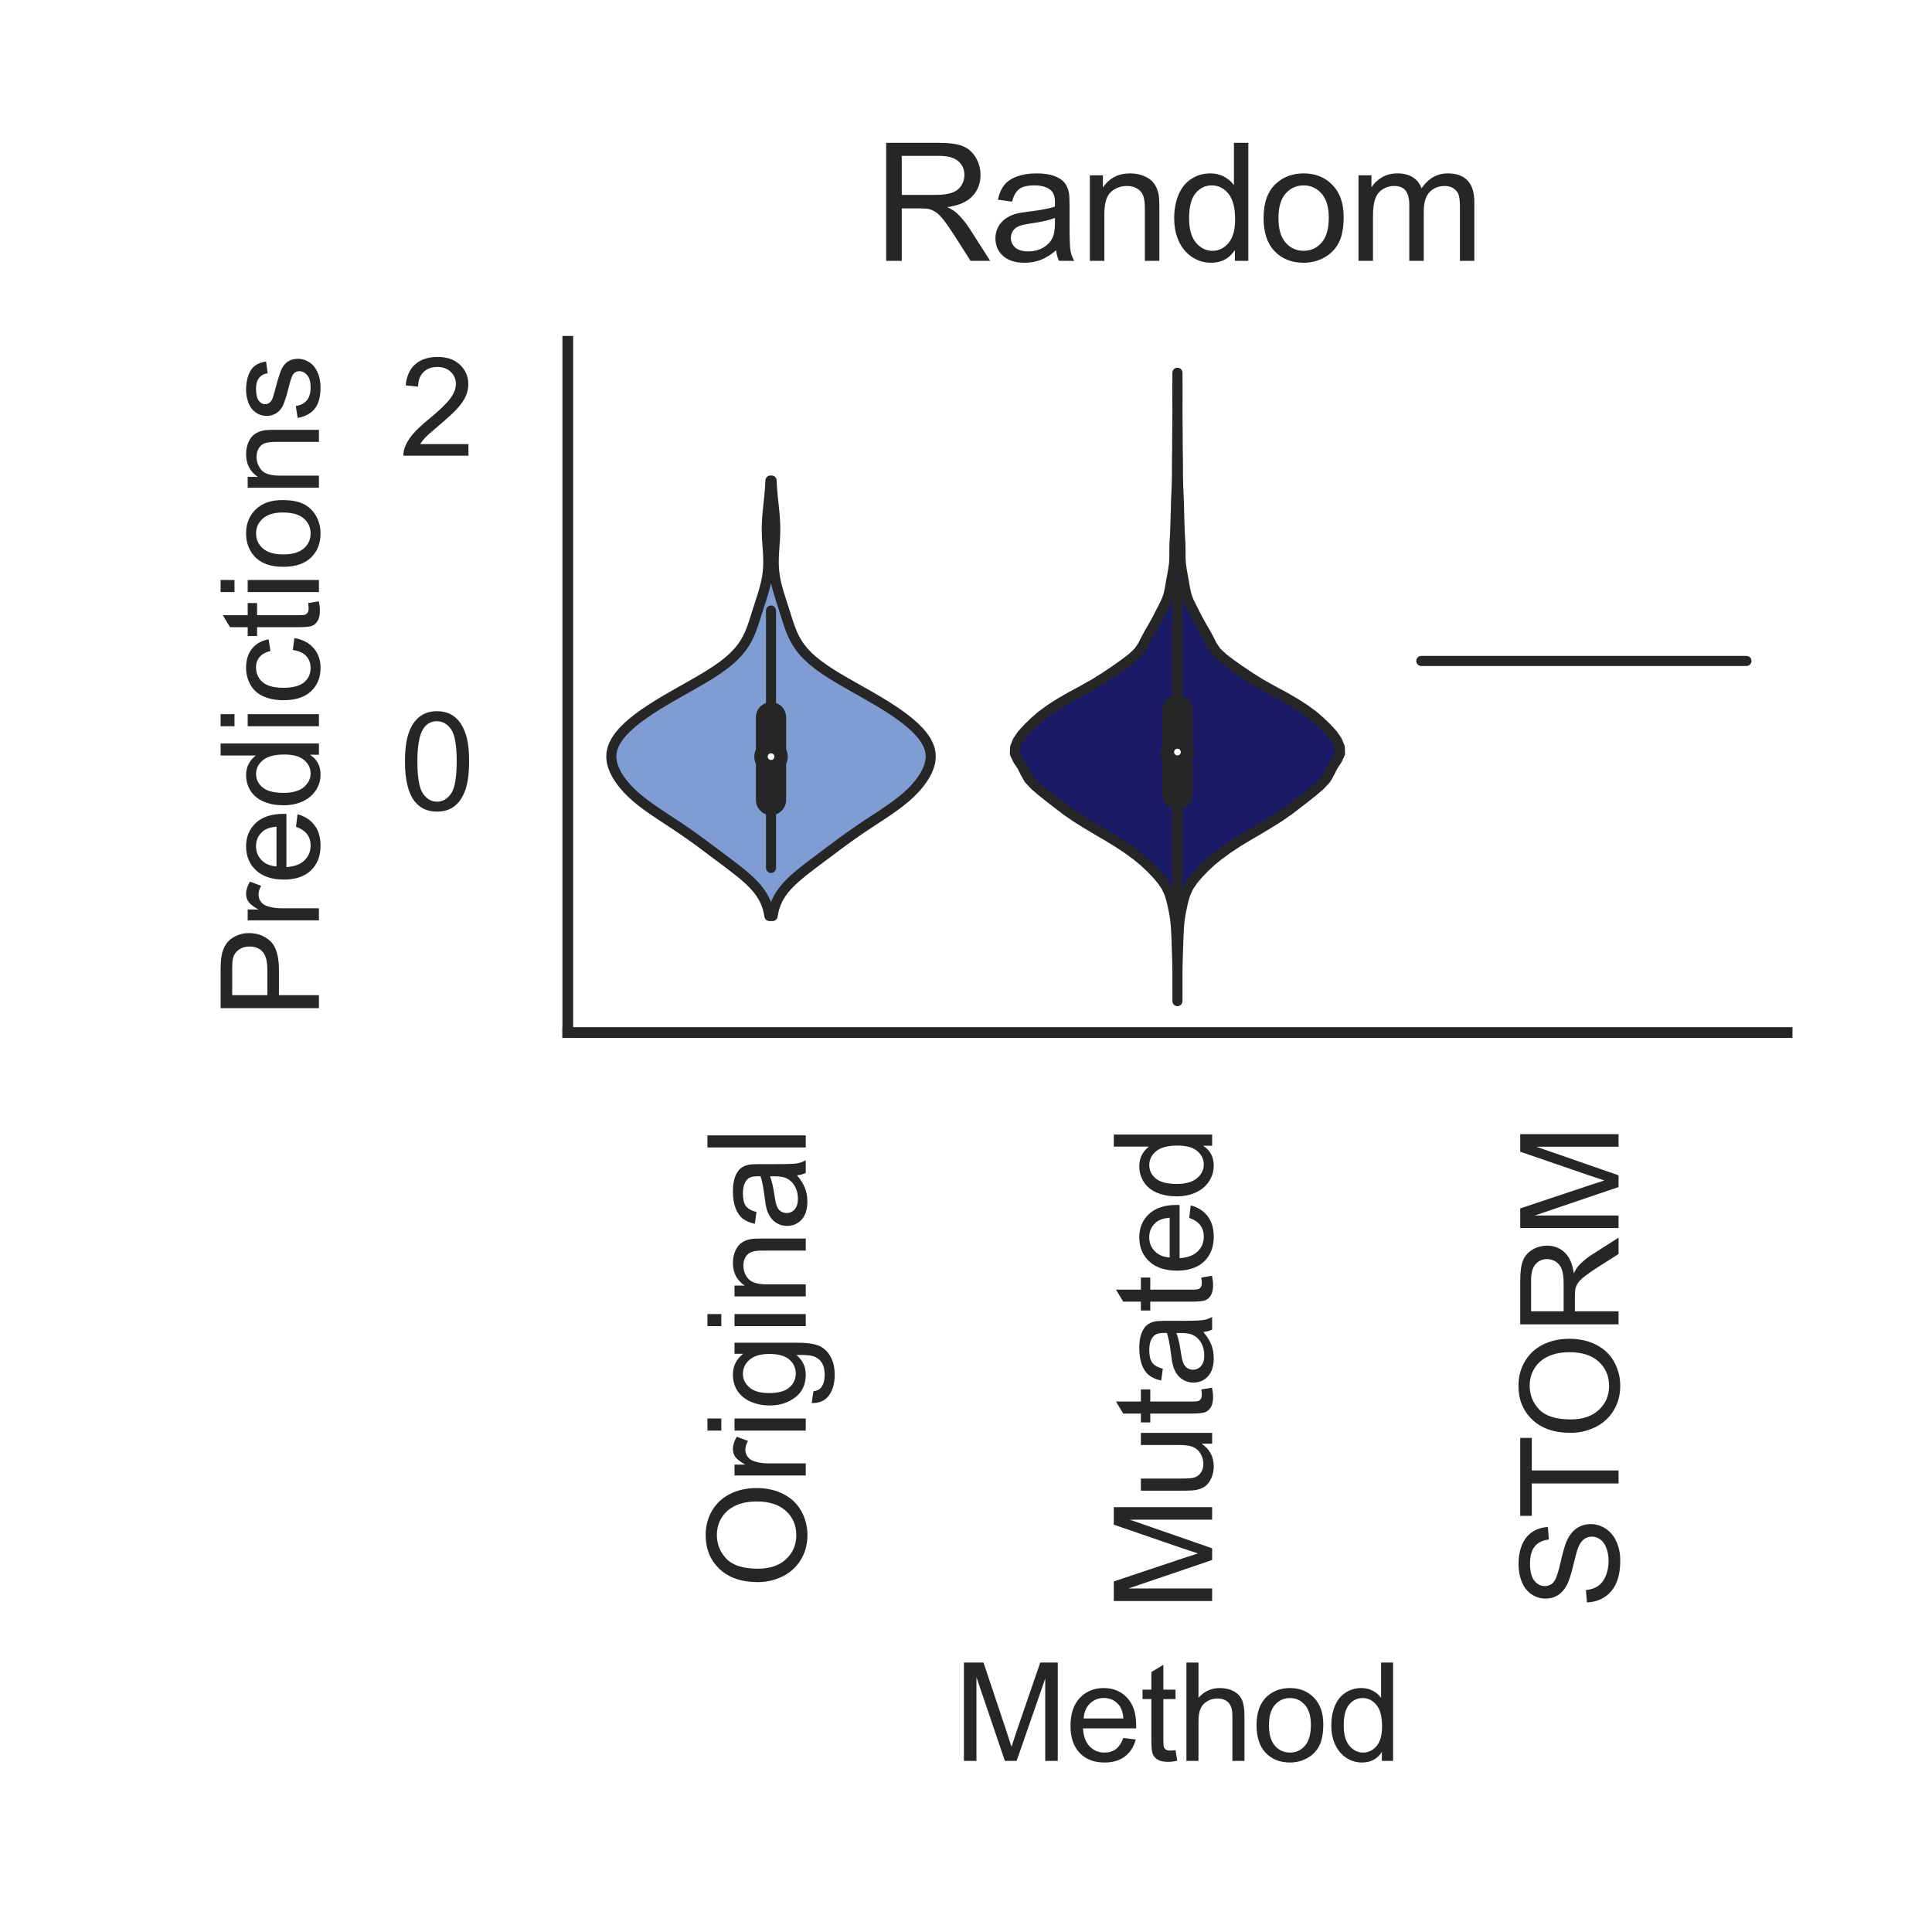 <?xml version="1.0" encoding="utf-8" standalone="no"?>
<!DOCTYPE svg PUBLIC "-//W3C//DTD SVG 1.1//EN"
  "http://www.w3.org/Graphics/SVG/1.1/DTD/svg11.dtd">
<svg height="144pt" version="1.1" viewBox="0 0 144 144" width="144pt" xmlns="http://www.w3.org/2000/svg" xmlns:xlink="http://www.w3.org/1999/xlink">
 <defs>
  <style type="text/css">*{stroke-linecap:butt;stroke-linejoin:round;}</style>
 </defs>
 <g id="figure_1">
  <g id="patch_1">
   <path d="M 0 144 
L 144 144 
L 144 0 
L 0 0 
z
" style="fill:#ffffff;"/>
  </g>
  <g id="axes_1">
   <g id="patch_2">
    <path d="M 42.32 76.96 
L 133.2 76.96 
L 133.2 25.44 
L 42.32 25.44 
z
" style="fill:#ffffff;"/>
   </g>
   <g id="matplotlib.axis_1">
    <g id="xtick_1">
     <g id="text_1">
      <!-- Original -->
      <g style="fill:#262626;" transform="translate(60.057 118.416)rotate(-90)scale(0.1 -0.1)">
       <defs>
        <path d="M 309 2231 
Q 309 3372 921 4017 
Q 1534 4663 2503 4663 
Q 3138 4663 3647 4359 
Q 4156 4056 4423 3514 
Q 4691 2972 4691 2284 
Q 4691 1588 4409 1038 
Q 4128 488 3612 205 
Q 3097 -78 2500 -78 
Q 1853 -78 1343 234 
Q 834 547 571 1087 
Q 309 1628 309 2231 
z
M 934 2222 
Q 934 1394 1379 917 
Q 1825 441 2497 441 
Q 3181 441 3623 922 
Q 4066 1403 4066 2288 
Q 4066 2847 3877 3264 
Q 3688 3681 3323 3911 
Q 2959 4141 2506 4141 
Q 1863 4141 1398 3698 
Q 934 3256 934 2222 
z
" id="ArialMT-4f" transform="scale(0.016)"/>
        <path d="M 416 0 
L 416 3319 
L 922 3319 
L 922 2816 
Q 1116 3169 1280 3281 
Q 1444 3394 1641 3394 
Q 1925 3394 2219 3213 
L 2025 2691 
Q 1819 2813 1613 2813 
Q 1428 2813 1281 2702 
Q 1134 2591 1072 2394 
Q 978 2094 978 1738 
L 978 0 
L 416 0 
z
" id="ArialMT-72" transform="scale(0.016)"/>
        <path d="M 425 3934 
L 425 4581 
L 988 4581 
L 988 3934 
L 425 3934 
z
M 425 0 
L 425 3319 
L 988 3319 
L 988 0 
L 425 0 
z
" id="ArialMT-69" transform="scale(0.016)"/>
        <path d="M 319 -275 
L 866 -356 
Q 900 -609 1056 -725 
Q 1266 -881 1628 -881 
Q 2019 -881 2231 -725 
Q 2444 -569 2519 -288 
Q 2563 -116 2559 434 
Q 2191 0 1641 0 
Q 956 0 581 494 
Q 206 988 206 1678 
Q 206 2153 378 2554 
Q 550 2956 876 3175 
Q 1203 3394 1644 3394 
Q 2231 3394 2613 2919 
L 2613 3319 
L 3131 3319 
L 3131 450 
Q 3131 -325 2973 -648 
Q 2816 -972 2473 -1159 
Q 2131 -1347 1631 -1347 
Q 1038 -1347 672 -1080 
Q 306 -813 319 -275 
z
M 784 1719 
Q 784 1066 1043 766 
Q 1303 466 1694 466 
Q 2081 466 2343 764 
Q 2606 1063 2606 1700 
Q 2606 2309 2336 2618 
Q 2066 2928 1684 2928 
Q 1309 2928 1046 2623 
Q 784 2319 784 1719 
z
" id="ArialMT-67" transform="scale(0.016)"/>
        <path d="M 422 0 
L 422 3319 
L 928 3319 
L 928 2847 
Q 1294 3394 1984 3394 
Q 2284 3394 2536 3286 
Q 2788 3178 2913 3003 
Q 3038 2828 3088 2588 
Q 3119 2431 3119 2041 
L 3119 0 
L 2556 0 
L 2556 2019 
Q 2556 2363 2490 2533 
Q 2425 2703 2258 2804 
Q 2091 2906 1866 2906 
Q 1506 2906 1245 2678 
Q 984 2450 984 1813 
L 984 0 
L 422 0 
z
" id="ArialMT-6e" transform="scale(0.016)"/>
        <path d="M 2588 409 
Q 2275 144 1986 34 
Q 1697 -75 1366 -75 
Q 819 -75 525 192 
Q 231 459 231 875 
Q 231 1119 342 1320 
Q 453 1522 633 1644 
Q 813 1766 1038 1828 
Q 1203 1872 1538 1913 
Q 2219 1994 2541 2106 
Q 2544 2222 2544 2253 
Q 2544 2597 2384 2738 
Q 2169 2928 1744 2928 
Q 1347 2928 1158 2789 
Q 969 2650 878 2297 
L 328 2372 
Q 403 2725 575 2942 
Q 747 3159 1072 3276 
Q 1397 3394 1825 3394 
Q 2250 3394 2515 3294 
Q 2781 3194 2906 3042 
Q 3031 2891 3081 2659 
Q 3109 2516 3109 2141 
L 3109 1391 
Q 3109 606 3145 398 
Q 3181 191 3288 0 
L 2700 0 
Q 2613 175 2588 409 
z
M 2541 1666 
Q 2234 1541 1622 1453 
Q 1275 1403 1131 1340 
Q 988 1278 909 1158 
Q 831 1038 831 891 
Q 831 666 1001 516 
Q 1172 366 1500 366 
Q 1825 366 2078 508 
Q 2331 650 2450 897 
Q 2541 1088 2541 1459 
L 2541 1666 
z
" id="ArialMT-61" transform="scale(0.016)"/>
        <path d="M 409 0 
L 409 4581 
L 972 4581 
L 972 0 
L 409 0 
z
" id="ArialMT-6c" transform="scale(0.016)"/>
       </defs>
       <use xlink:href="#ArialMT-4f"/>
       <use x="77.783" xlink:href="#ArialMT-72"/>
       <use x="111.084" xlink:href="#ArialMT-69"/>
       <use x="133.301" xlink:href="#ArialMT-67"/>
       <use x="188.916" xlink:href="#ArialMT-69"/>
       <use x="211.133" xlink:href="#ArialMT-6e"/>
       <use x="266.748" xlink:href="#ArialMT-61"/>
       <use x="322.363" xlink:href="#ArialMT-6c"/>
      </g>
     </g>
    </g>
    <g id="xtick_2">
     <g id="text_2">
      <!-- Mutated -->
      <g style="fill:#262626;" transform="translate(90.345 120.09)rotate(-90)scale(0.1 -0.1)">
       <defs>
        <path d="M 475 0 
L 475 4581 
L 1388 4581 
L 2472 1338 
Q 2622 884 2691 659 
Q 2769 909 2934 1394 
L 4031 4581 
L 4847 4581 
L 4847 0 
L 4263 0 
L 4263 3834 
L 2931 0 
L 2384 0 
L 1059 3900 
L 1059 0 
L 475 0 
z
" id="ArialMT-4d" transform="scale(0.016)"/>
        <path d="M 2597 0 
L 2597 488 
Q 2209 -75 1544 -75 
Q 1250 -75 995 37 
Q 741 150 617 320 
Q 494 491 444 738 
Q 409 903 409 1263 
L 409 3319 
L 972 3319 
L 972 1478 
Q 972 1038 1006 884 
Q 1059 663 1231 536 
Q 1403 409 1656 409 
Q 1909 409 2131 539 
Q 2353 669 2445 892 
Q 2538 1116 2538 1541 
L 2538 3319 
L 3100 3319 
L 3100 0 
L 2597 0 
z
" id="ArialMT-75" transform="scale(0.016)"/>
        <path d="M 1650 503 
L 1731 6 
Q 1494 -44 1306 -44 
Q 1000 -44 831 53 
Q 663 150 594 308 
Q 525 466 525 972 
L 525 2881 
L 113 2881 
L 113 3319 
L 525 3319 
L 525 4141 
L 1084 4478 
L 1084 3319 
L 1650 3319 
L 1650 2881 
L 1084 2881 
L 1084 941 
Q 1084 700 1114 631 
Q 1144 563 1211 522 
Q 1278 481 1403 481 
Q 1497 481 1650 503 
z
" id="ArialMT-74" transform="scale(0.016)"/>
        <path d="M 2694 1069 
L 3275 997 
Q 3138 488 2766 206 
Q 2394 -75 1816 -75 
Q 1088 -75 661 373 
Q 234 822 234 1631 
Q 234 2469 665 2931 
Q 1097 3394 1784 3394 
Q 2450 3394 2872 2941 
Q 3294 2488 3294 1666 
Q 3294 1616 3291 1516 
L 816 1516 
Q 847 969 1125 678 
Q 1403 388 1819 388 
Q 2128 388 2347 550 
Q 2566 713 2694 1069 
z
M 847 1978 
L 2700 1978 
Q 2663 2397 2488 2606 
Q 2219 2931 1791 2931 
Q 1403 2931 1139 2672 
Q 875 2413 847 1978 
z
" id="ArialMT-65" transform="scale(0.016)"/>
        <path d="M 2575 0 
L 2575 419 
Q 2259 -75 1647 -75 
Q 1250 -75 917 144 
Q 584 363 401 755 
Q 219 1147 219 1656 
Q 219 2153 384 2558 
Q 550 2963 881 3178 
Q 1213 3394 1622 3394 
Q 1922 3394 2156 3267 
Q 2391 3141 2538 2938 
L 2538 4581 
L 3097 4581 
L 3097 0 
L 2575 0 
z
M 797 1656 
Q 797 1019 1065 703 
Q 1334 388 1700 388 
Q 2069 388 2326 689 
Q 2584 991 2584 1609 
Q 2584 2291 2321 2609 
Q 2059 2928 1675 2928 
Q 1300 2928 1048 2622 
Q 797 2316 797 1656 
z
" id="ArialMT-64" transform="scale(0.016)"/>
       </defs>
       <use xlink:href="#ArialMT-4d"/>
       <use x="83.301" xlink:href="#ArialMT-75"/>
       <use x="138.916" xlink:href="#ArialMT-74"/>
       <use x="166.699" xlink:href="#ArialMT-61"/>
       <use x="222.314" xlink:href="#ArialMT-74"/>
       <use x="250.098" xlink:href="#ArialMT-65"/>
       <use x="305.713" xlink:href="#ArialMT-64"/>
      </g>
     </g>
    </g>
    <g id="xtick_3">
     <g id="text_3">
      <!-- STORM -->
      <g style="fill:#262626;" transform="translate(120.638 119.893)rotate(-90)scale(0.1 -0.1)">
       <defs>
        <path d="M 288 1472 
L 859 1522 
Q 900 1178 1048 958 
Q 1197 738 1509 602 
Q 1822 466 2213 466 
Q 2559 466 2825 569 
Q 3091 672 3220 851 
Q 3350 1031 3350 1244 
Q 3350 1459 3225 1620 
Q 3100 1781 2813 1891 
Q 2628 1963 1997 2114 
Q 1366 2266 1113 2400 
Q 784 2572 623 2826 
Q 463 3081 463 3397 
Q 463 3744 659 4045 
Q 856 4347 1234 4503 
Q 1613 4659 2075 4659 
Q 2584 4659 2973 4495 
Q 3363 4331 3572 4012 
Q 3781 3694 3797 3291 
L 3216 3247 
Q 3169 3681 2898 3903 
Q 2628 4125 2100 4125 
Q 1550 4125 1298 3923 
Q 1047 3722 1047 3438 
Q 1047 3191 1225 3031 
Q 1400 2872 2139 2705 
Q 2878 2538 3153 2413 
Q 3553 2228 3743 1945 
Q 3934 1663 3934 1294 
Q 3934 928 3725 604 
Q 3516 281 3123 101 
Q 2731 -78 2241 -78 
Q 1619 -78 1198 103 
Q 778 284 539 648 
Q 300 1013 288 1472 
z
" id="ArialMT-53" transform="scale(0.016)"/>
        <path d="M 1659 0 
L 1659 4041 
L 150 4041 
L 150 4581 
L 3781 4581 
L 3781 4041 
L 2266 4041 
L 2266 0 
L 1659 0 
z
" id="ArialMT-54" transform="scale(0.016)"/>
        <path d="M 503 0 
L 503 4581 
L 2534 4581 
Q 3147 4581 3465 4457 
Q 3784 4334 3975 4021 
Q 4166 3709 4166 3331 
Q 4166 2844 3850 2509 
Q 3534 2175 2875 2084 
Q 3116 1969 3241 1856 
Q 3506 1613 3744 1247 
L 4541 0 
L 3778 0 
L 3172 953 
Q 2906 1366 2734 1584 
Q 2563 1803 2427 1890 
Q 2291 1978 2150 2013 
Q 2047 2034 1813 2034 
L 1109 2034 
L 1109 0 
L 503 0 
z
M 1109 2559 
L 2413 2559 
Q 2828 2559 3062 2645 
Q 3297 2731 3419 2920 
Q 3541 3109 3541 3331 
Q 3541 3656 3305 3865 
Q 3069 4075 2559 4075 
L 1109 4075 
L 1109 2559 
z
" id="ArialMT-52" transform="scale(0.016)"/>
       </defs>
       <use xlink:href="#ArialMT-53"/>
       <use x="66.699" xlink:href="#ArialMT-54"/>
       <use x="126.033" xlink:href="#ArialMT-4f"/>
       <use x="203.816" xlink:href="#ArialMT-52"/>
       <use x="276.033" xlink:href="#ArialMT-4d"/>
      </g>
     </g>
    </g>
    <g id="text_4">
     <!-- Method -->
     <g style="fill:#262626;" transform="translate(71.084 131.248)scale(0.1 -0.1)">
      <defs>
       <path d="M 422 0 
L 422 4581 
L 984 4581 
L 984 2938 
Q 1378 3394 1978 3394 
Q 2347 3394 2619 3248 
Q 2891 3103 3008 2847 
Q 3125 2591 3125 2103 
L 3125 0 
L 2563 0 
L 2563 2103 
Q 2563 2525 2380 2717 
Q 2197 2909 1863 2909 
Q 1613 2909 1392 2779 
Q 1172 2650 1078 2428 
Q 984 2206 984 1816 
L 984 0 
L 422 0 
z
" id="ArialMT-68" transform="scale(0.016)"/>
       <path d="M 213 1659 
Q 213 2581 725 3025 
Q 1153 3394 1769 3394 
Q 2453 3394 2887 2945 
Q 3322 2497 3322 1706 
Q 3322 1066 3130 698 
Q 2938 331 2570 128 
Q 2203 -75 1769 -75 
Q 1072 -75 642 372 
Q 213 819 213 1659 
z
M 791 1659 
Q 791 1022 1069 705 
Q 1347 388 1769 388 
Q 2188 388 2466 706 
Q 2744 1025 2744 1678 
Q 2744 2294 2464 2611 
Q 2184 2928 1769 2928 
Q 1347 2928 1069 2612 
Q 791 2297 791 1659 
z
" id="ArialMT-6f" transform="scale(0.016)"/>
      </defs>
      <use xlink:href="#ArialMT-4d"/>
      <use x="83.301" xlink:href="#ArialMT-65"/>
      <use x="138.916" xlink:href="#ArialMT-74"/>
      <use x="166.699" xlink:href="#ArialMT-68"/>
      <use x="222.314" xlink:href="#ArialMT-6f"/>
      <use x="277.93" xlink:href="#ArialMT-64"/>
     </g>
    </g>
   </g>
   <g id="matplotlib.axis_2">
    <g id="ytick_1">
     <g id="text_5">
      <!-- 0 -->
      <g style="fill:#262626;" transform="translate(29.759 60.369)scale(0.1 -0.1)">
       <defs>
        <path d="M 266 2259 
Q 266 3072 433 3567 
Q 600 4063 929 4331 
Q 1259 4600 1759 4600 
Q 2128 4600 2406 4451 
Q 2684 4303 2865 4023 
Q 3047 3744 3150 3342 
Q 3253 2941 3253 2259 
Q 3253 1453 3087 958 
Q 2922 463 2592 192 
Q 2263 -78 1759 -78 
Q 1097 -78 719 397 
Q 266 969 266 2259 
z
M 844 2259 
Q 844 1131 1108 757 
Q 1372 384 1759 384 
Q 2147 384 2411 759 
Q 2675 1134 2675 2259 
Q 2675 3391 2411 3762 
Q 2147 4134 1753 4134 
Q 1366 4134 1134 3806 
Q 844 3388 844 2259 
z
" id="ArialMT-30" transform="scale(0.016)"/>
       </defs>
       <use xlink:href="#ArialMT-30"/>
      </g>
     </g>
    </g>
    <g id="ytick_2">
     <g id="text_6">
      <!-- 2 -->
      <g style="fill:#262626;" transform="translate(29.759 33.965)scale(0.1 -0.1)">
       <defs>
        <path d="M 3222 541 
L 3222 0 
L 194 0 
Q 188 203 259 391 
Q 375 700 629 1000 
Q 884 1300 1366 1694 
Q 2113 2306 2375 2664 
Q 2638 3022 2638 3341 
Q 2638 3675 2398 3904 
Q 2159 4134 1775 4134 
Q 1369 4134 1125 3890 
Q 881 3647 878 3216 
L 300 3275 
Q 359 3922 746 4261 
Q 1134 4600 1788 4600 
Q 2447 4600 2831 4234 
Q 3216 3869 3216 3328 
Q 3216 3053 3103 2787 
Q 2991 2522 2730 2228 
Q 2469 1934 1863 1422 
Q 1356 997 1212 845 
Q 1069 694 975 541 
L 3222 541 
z
" id="ArialMT-32" transform="scale(0.016)"/>
       </defs>
       <use xlink:href="#ArialMT-32"/>
      </g>
     </g>
    </g>
    <g id="text_7">
     <!-- Predictions -->
     <g style="fill:#262626;" transform="translate(23.772 75.933)rotate(-90)scale(0.1 -0.1)">
      <defs>
       <path d="M 494 0 
L 494 4581 
L 2222 4581 
Q 2678 4581 2919 4538 
Q 3256 4481 3484 4323 
Q 3713 4166 3852 3881 
Q 3991 3597 3991 3256 
Q 3991 2672 3619 2267 
Q 3247 1863 2275 1863 
L 1100 1863 
L 1100 0 
L 494 0 
z
M 1100 2403 
L 2284 2403 
Q 2872 2403 3119 2622 
Q 3366 2841 3366 3238 
Q 3366 3525 3220 3729 
Q 3075 3934 2838 4000 
Q 2684 4041 2272 4041 
L 1100 4041 
L 1100 2403 
z
" id="ArialMT-50" transform="scale(0.016)"/>
       <path d="M 2588 1216 
L 3141 1144 
Q 3050 572 2676 248 
Q 2303 -75 1759 -75 
Q 1078 -75 664 370 
Q 250 816 250 1647 
Q 250 2184 428 2587 
Q 606 2991 970 3192 
Q 1334 3394 1763 3394 
Q 2303 3394 2647 3120 
Q 2991 2847 3088 2344 
L 2541 2259 
Q 2463 2594 2264 2762 
Q 2066 2931 1784 2931 
Q 1359 2931 1093 2626 
Q 828 2322 828 1663 
Q 828 994 1084 691 
Q 1341 388 1753 388 
Q 2084 388 2306 591 
Q 2528 794 2588 1216 
z
" id="ArialMT-63" transform="scale(0.016)"/>
       <path d="M 197 991 
L 753 1078 
Q 800 744 1014 566 
Q 1228 388 1613 388 
Q 2000 388 2187 545 
Q 2375 703 2375 916 
Q 2375 1106 2209 1216 
Q 2094 1291 1634 1406 
Q 1016 1563 777 1677 
Q 538 1791 414 1992 
Q 291 2194 291 2438 
Q 291 2659 392 2848 
Q 494 3038 669 3163 
Q 800 3259 1026 3326 
Q 1253 3394 1513 3394 
Q 1903 3394 2198 3281 
Q 2494 3169 2634 2976 
Q 2775 2784 2828 2463 
L 2278 2388 
Q 2241 2644 2061 2787 
Q 1881 2931 1553 2931 
Q 1166 2931 1000 2803 
Q 834 2675 834 2503 
Q 834 2394 903 2306 
Q 972 2216 1119 2156 
Q 1203 2125 1616 2013 
Q 2213 1853 2448 1751 
Q 2684 1650 2818 1456 
Q 2953 1263 2953 975 
Q 2953 694 2789 445 
Q 2625 197 2315 61 
Q 2006 -75 1616 -75 
Q 969 -75 630 194 
Q 291 463 197 991 
z
" id="ArialMT-73" transform="scale(0.016)"/>
      </defs>
      <use xlink:href="#ArialMT-50"/>
      <use x="66.699" xlink:href="#ArialMT-72"/>
      <use x="100" xlink:href="#ArialMT-65"/>
      <use x="155.615" xlink:href="#ArialMT-64"/>
      <use x="211.23" xlink:href="#ArialMT-69"/>
      <use x="233.447" xlink:href="#ArialMT-63"/>
      <use x="283.447" xlink:href="#ArialMT-74"/>
      <use x="311.23" xlink:href="#ArialMT-69"/>
      <use x="333.447" xlink:href="#ArialMT-6f"/>
      <use x="389.062" xlink:href="#ArialMT-6e"/>
      <use x="444.678" xlink:href="#ArialMT-73"/>
     </g>
    </g>
   </g>
   <g id="PolyCollection_1">
    <defs>
     <path d="M 57.585 -75.724 
L 57.349 -75.724 
L 57.287 -76.052 
L 57.201 -76.38 
L 57.084 -76.708 
L 56.931 -77.036 
L 56.736 -77.364 
L 56.498 -77.692 
L 56.215 -78.02 
L 55.888 -78.348 
L 55.523 -78.675 
L 55.128 -79.003 
L 54.71 -79.331 
L 54.279 -79.659 
L 53.841 -79.987 
L 53.403 -80.315 
L 52.965 -80.643 
L 52.527 -80.971 
L 52.085 -81.299 
L 51.633 -81.626 
L 51.168 -81.954 
L 50.688 -82.282 
L 50.196 -82.61 
L 49.696 -82.938 
L 49.198 -83.266 
L 48.711 -83.594 
L 48.246 -83.922 
L 47.812 -84.25 
L 47.413 -84.577 
L 47.053 -84.905 
L 46.733 -85.233 
L 46.45 -85.561 
L 46.204 -85.889 
L 45.995 -86.217 
L 45.823 -86.545 
L 45.691 -86.873 
L 45.603 -87.201 
L 45.563 -87.528 
L 45.575 -87.856 
L 45.642 -88.184 
L 45.764 -88.512 
L 45.941 -88.84 
L 46.171 -89.168 
L 46.451 -89.496 
L 46.779 -89.824 
L 47.151 -90.152 
L 47.564 -90.479 
L 48.015 -90.807 
L 48.501 -91.135 
L 49.018 -91.463 
L 49.561 -91.791 
L 50.124 -92.119 
L 50.701 -92.447 
L 51.282 -92.775 
L 51.858 -93.103 
L 52.419 -93.43 
L 52.955 -93.758 
L 53.457 -94.086 
L 53.917 -94.414 
L 54.331 -94.742 
L 54.695 -95.07 
L 55.009 -95.398 
L 55.277 -95.726 
L 55.503 -96.054 
L 55.692 -96.381 
L 55.851 -96.709 
L 55.987 -97.037 
L 56.108 -97.365 
L 56.218 -97.693 
L 56.323 -98.021 
L 56.426 -98.349 
L 56.53 -98.677 
L 56.635 -99.004 
L 56.74 -99.332 
L 56.843 -99.66 
L 56.941 -99.988 
L 57.03 -100.316 
L 57.107 -100.644 
L 57.17 -100.972 
L 57.218 -101.3 
L 57.248 -101.628 
L 57.263 -101.955 
L 57.263 -102.283 
L 57.252 -102.611 
L 57.234 -102.939 
L 57.211 -103.267 
L 57.188 -103.595 
L 57.168 -103.923 
L 57.155 -104.251 
L 57.151 -104.579 
L 57.156 -104.906 
L 57.171 -105.234 
L 57.195 -105.562 
L 57.224 -105.89 
L 57.258 -106.218 
L 57.292 -106.546 
L 57.326 -106.874 
L 57.357 -107.202 
L 57.384 -107.53 
L 57.406 -107.857 
L 57.424 -108.185 
L 57.509 -108.185 
L 57.509 -108.185 
L 57.527 -107.857 
L 57.549 -107.53 
L 57.576 -107.202 
L 57.607 -106.874 
L 57.641 -106.546 
L 57.676 -106.218 
L 57.709 -105.89 
L 57.739 -105.562 
L 57.762 -105.234 
L 57.777 -104.906 
L 57.783 -104.579 
L 57.778 -104.251 
L 57.765 -103.923 
L 57.746 -103.595 
L 57.723 -103.267 
L 57.7 -102.939 
L 57.681 -102.611 
L 57.67 -102.283 
L 57.671 -101.955 
L 57.685 -101.628 
L 57.716 -101.3 
L 57.763 -100.972 
L 57.826 -100.644 
L 57.903 -100.316 
L 57.993 -99.988 
L 58.09 -99.66 
L 58.193 -99.332 
L 58.298 -99.004 
L 58.403 -98.677 
L 58.507 -98.349 
L 58.611 -98.021 
L 58.716 -97.693 
L 58.826 -97.365 
L 58.946 -97.037 
L 59.082 -96.709 
L 59.242 -96.381 
L 59.431 -96.054 
L 59.656 -95.726 
L 59.924 -95.398 
L 60.239 -95.07 
L 60.603 -94.742 
L 61.016 -94.414 
L 61.476 -94.086 
L 61.978 -93.758 
L 62.514 -93.43 
L 63.075 -93.103 
L 63.651 -92.775 
L 64.232 -92.447 
L 64.809 -92.119 
L 65.372 -91.791 
L 65.915 -91.463 
L 66.432 -91.135 
L 66.918 -90.807 
L 67.369 -90.479 
L 67.782 -90.152 
L 68.154 -89.824 
L 68.482 -89.496 
L 68.763 -89.168 
L 68.993 -88.84 
L 69.17 -88.512 
L 69.292 -88.184 
L 69.358 -87.856 
L 69.37 -87.528 
L 69.331 -87.201 
L 69.243 -86.873 
L 69.111 -86.545 
L 68.939 -86.217 
L 68.729 -85.889 
L 68.483 -85.561 
L 68.2 -85.233 
L 67.88 -84.905 
L 67.52 -84.577 
L 67.122 -84.25 
L 66.687 -83.922 
L 66.222 -83.594 
L 65.736 -83.266 
L 65.237 -82.938 
L 64.738 -82.61 
L 64.245 -82.282 
L 63.766 -81.954 
L 63.301 -81.626 
L 62.849 -81.299 
L 62.406 -80.971 
L 61.968 -80.643 
L 61.53 -80.315 
L 61.092 -79.987 
L 60.655 -79.659 
L 60.223 -79.331 
L 59.806 -79.003 
L 59.41 -78.675 
L 59.045 -78.348 
L 58.719 -78.02 
L 58.435 -77.692 
L 58.197 -77.364 
L 58.003 -77.036 
L 57.849 -76.708 
L 57.733 -76.38 
L 57.646 -76.052 
L 57.585 -75.724 
z
" id="m88b1c5329b" style="stroke:#262626;stroke-width:0.75;"/>
    </defs>
    <g clip-path="url(#p1d25961154)">
     <use style="fill:#7f9dd2;stroke:#262626;stroke-width:0.75;" x="0" xlink:href="#m88b1c5329b" y="144"/>
    </g>
   </g>
   <g id="PolyCollection_2">
    <defs>
     <path d="M 87.76 -69.382 
L 87.76 -69.382 
L 87.759 -69.855 
L 87.758 -70.328 
L 87.758 -70.801 
L 87.758 -71.274 
L 87.756 -71.747 
L 87.748 -72.22 
L 87.734 -72.693 
L 87.719 -73.167 
L 87.704 -73.64 
L 87.686 -74.113 
L 87.664 -74.586 
L 87.635 -75.059 
L 87.584 -75.532 
L 87.506 -76.005 
L 87.409 -76.478 
L 87.299 -76.951 
L 87.153 -77.424 
L 86.932 -77.898 
L 86.616 -78.371 
L 86.218 -78.844 
L 85.765 -79.317 
L 85.26 -79.79 
L 84.681 -80.263 
L 84.03 -80.736 
L 83.318 -81.209 
L 82.54 -81.682 
L 81.731 -82.155 
L 80.942 -82.628 
L 80.186 -83.102 
L 79.501 -83.575 
L 78.881 -84.048 
L 78.271 -84.521 
L 77.673 -84.994 
L 77.12 -85.467 
L 76.683 -85.94 
L 76.416 -86.413 
L 76.181 -86.886 
L 75.867 -87.359 
L 75.643 -87.833 
L 75.66 -88.306 
L 75.853 -88.779 
L 76.175 -89.252 
L 76.605 -89.725 
L 77.092 -90.198 
L 77.638 -90.671 
L 78.286 -91.144 
L 79.025 -91.617 
L 79.848 -92.09 
L 80.728 -92.563 
L 81.567 -93.037 
L 82.326 -93.51 
L 83.031 -93.983 
L 83.706 -94.456 
L 84.336 -94.929 
L 84.842 -95.402 
L 85.169 -95.875 
L 85.404 -96.348 
L 85.661 -96.821 
L 85.937 -97.294 
L 86.201 -97.767 
L 86.446 -98.241 
L 86.687 -98.714 
L 86.921 -99.187 
L 87.093 -99.66 
L 87.194 -100.133 
L 87.274 -100.606 
L 87.361 -101.079 
L 87.446 -101.552 
L 87.51 -102.025 
L 87.534 -102.498 
L 87.53 -102.972 
L 87.538 -103.445 
L 87.565 -103.918 
L 87.59 -104.391 
L 87.607 -104.864 
L 87.622 -105.337 
L 87.636 -105.81 
L 87.647 -106.283 
L 87.66 -106.756 
L 87.68 -107.229 
L 87.701 -107.702 
L 87.716 -108.176 
L 87.723 -108.649 
L 87.723 -109.122 
L 87.725 -109.595 
L 87.732 -110.068 
L 87.739 -110.541 
L 87.742 -111.014 
L 87.743 -111.487 
L 87.746 -111.96 
L 87.751 -112.433 
L 87.756 -112.907 
L 87.757 -113.38 
L 87.756 -113.853 
L 87.754 -114.326 
L 87.752 -114.799 
L 87.753 -115.272 
L 87.757 -115.745 
L 87.759 -116.218 
L 87.761 -116.218 
L 87.761 -116.218 
L 87.763 -115.745 
L 87.767 -115.272 
L 87.768 -114.799 
L 87.766 -114.326 
L 87.764 -113.853 
L 87.763 -113.38 
L 87.764 -112.907 
L 87.769 -112.433 
L 87.774 -111.96 
L 87.777 -111.487 
L 87.778 -111.014 
L 87.781 -110.541 
L 87.788 -110.068 
L 87.795 -109.595 
L 87.797 -109.122 
L 87.797 -108.649 
L 87.804 -108.176 
L 87.819 -107.702 
L 87.84 -107.229 
L 87.86 -106.756 
L 87.873 -106.283 
L 87.884 -105.81 
L 87.898 -105.337 
L 87.913 -104.864 
L 87.93 -104.391 
L 87.955 -103.918 
L 87.982 -103.445 
L 87.99 -102.972 
L 87.986 -102.498 
L 88.01 -102.025 
L 88.074 -101.552 
L 88.159 -101.079 
L 88.246 -100.606 
L 88.326 -100.133 
L 88.427 -99.66 
L 88.599 -99.187 
L 88.833 -98.714 
L 89.074 -98.241 
L 89.319 -97.767 
L 89.583 -97.294 
L 89.859 -96.821 
L 90.116 -96.348 
L 90.351 -95.875 
L 90.678 -95.402 
L 91.184 -94.929 
L 91.814 -94.456 
L 92.489 -93.983 
L 93.194 -93.51 
L 93.953 -93.037 
L 94.792 -92.563 
L 95.672 -92.09 
L 96.495 -91.617 
L 97.234 -91.144 
L 97.882 -90.671 
L 98.428 -90.198 
L 98.915 -89.725 
L 99.345 -89.252 
L 99.667 -88.779 
L 99.86 -88.306 
L 99.877 -87.833 
L 99.653 -87.359 
L 99.339 -86.886 
L 99.104 -86.413 
L 98.837 -85.94 
L 98.4 -85.467 
L 97.847 -84.994 
L 97.249 -84.521 
L 96.639 -84.048 
L 96.019 -83.575 
L 95.334 -83.102 
L 94.578 -82.628 
L 93.789 -82.155 
L 92.98 -81.682 
L 92.202 -81.209 
L 91.49 -80.736 
L 90.839 -80.263 
L 90.26 -79.79 
L 89.755 -79.317 
L 89.302 -78.844 
L 88.904 -78.371 
L 88.588 -77.898 
L 88.367 -77.424 
L 88.221 -76.951 
L 88.111 -76.478 
L 88.014 -76.005 
L 87.936 -75.532 
L 87.885 -75.059 
L 87.856 -74.586 
L 87.834 -74.113 
L 87.816 -73.64 
L 87.801 -73.167 
L 87.786 -72.693 
L 87.772 -72.22 
L 87.764 -71.747 
L 87.762 -71.274 
L 87.762 -70.801 
L 87.762 -70.328 
L 87.761 -69.855 
L 87.76 -69.382 
z
" id="m90cf72a0c5" style="stroke:#262626;stroke-width:0.75;"/>
    </defs>
    <g clip-path="url(#p1d25961154)">
     <use style="fill:#1a1a66;stroke:#262626;stroke-width:0.75;" x="0" xlink:href="#m90cf72a0c5" y="144"/>
    </g>
   </g>
   <g id="line2d_1">
    <path clip-path="url(#p1d25961154)" d="M 57.467 64.689 
L 57.467 45.505 
" style="fill:none;stroke:#262626;stroke-linecap:round;stroke-width:0.75;"/>
   </g>
   <g id="line2d_2">
    <path clip-path="url(#p1d25961154)" d="M 57.467 59.632 
L 57.467 53.461 
" style="fill:none;stroke:#262626;stroke-linecap:round;stroke-width:2.25;"/>
   </g>
   <g id="line2d_3">
    <path clip-path="url(#p1d25961154)" d="M 87.76 68.562 
L 87.76 43.569 
" style="fill:none;stroke:#262626;stroke-linecap:round;stroke-width:0.75;"/>
   </g>
   <g id="line2d_4">
    <path clip-path="url(#p1d25961154)" d="M 87.76 59.187 
L 87.76 52.937 
" style="fill:none;stroke:#262626;stroke-linecap:round;stroke-width:2.25;"/>
   </g>
   <g id="line2d_5">
    <path clip-path="url(#p1d25961154)" d="M 105.936 49.264 
L 130.171 49.264 
" style="fill:none;stroke:#262626;stroke-linecap:round;stroke-width:0.75;"/>
   </g>
   <g id="patch_3">
    <path d="M 42.32 76.96 
L 42.32 25.44 
" style="fill:none;stroke:#262626;stroke-linecap:square;stroke-linejoin:miter;stroke-width:0.8;"/>
   </g>
   <g id="patch_4">
    <path d="M 42.32 76.96 
L 133.2 76.96 
" style="fill:none;stroke:#262626;stroke-linecap:square;stroke-linejoin:miter;stroke-width:0.8;"/>
   </g>
   <g id="PathCollection_1">
    <defs>
     <path d="M 0 0.75 
C 0.199 0.75 0.39 0.671 0.53 0.53 
C 0.671 0.39 0.75 0.199 0.75 0 
C 0.75 -0.199 0.671 -0.39 0.53 -0.53 
C 0.39 -0.671 0.199 -0.75 0 -0.75 
C -0.199 -0.75 -0.39 -0.671 -0.53 -0.53 
C -0.671 -0.39 -0.75 -0.199 -0.75 0 
C -0.75 0.199 -0.671 0.39 -0.53 0.53 
C -0.39 0.671 -0.199 0.75 0 0.75 
z
" id="m077d10d2ff" style="stroke:#262626;"/>
    </defs>
    <g clip-path="url(#p1d25961154)">
     <use style="fill:#ffffff;stroke:#262626;" x="57.467" xlink:href="#m077d10d2ff" y="56.395"/>
    </g>
   </g>
   <g id="PathCollection_2">
    <g clip-path="url(#p1d25961154)">
     <use style="fill:#ffffff;stroke:#262626;" x="87.76" xlink:href="#m077d10d2ff" y="56.054"/>
    </g>
   </g>
   <g id="text_8">
    <!-- Random -->
    <g style="fill:#262626;" transform="translate(65.083 19.44)scale(0.12 -0.12)">
     <defs>
      <path d="M 422 0 
L 422 3319 
L 925 3319 
L 925 2853 
Q 1081 3097 1340 3245 
Q 1600 3394 1931 3394 
Q 2300 3394 2536 3241 
Q 2772 3088 2869 2813 
Q 3263 3394 3894 3394 
Q 4388 3394 4653 3120 
Q 4919 2847 4919 2278 
L 4919 0 
L 4359 0 
L 4359 2091 
Q 4359 2428 4304 2576 
Q 4250 2725 4106 2815 
Q 3963 2906 3769 2906 
Q 3419 2906 3187 2673 
Q 2956 2441 2956 1928 
L 2956 0 
L 2394 0 
L 2394 2156 
Q 2394 2531 2256 2718 
Q 2119 2906 1806 2906 
Q 1569 2906 1367 2781 
Q 1166 2656 1075 2415 
Q 984 2175 984 1722 
L 984 0 
L 422 0 
z
" id="ArialMT-6d" transform="scale(0.016)"/>
     </defs>
     <use xlink:href="#ArialMT-52"/>
     <use x="72.217" xlink:href="#ArialMT-61"/>
     <use x="127.832" xlink:href="#ArialMT-6e"/>
     <use x="183.447" xlink:href="#ArialMT-64"/>
     <use x="239.062" xlink:href="#ArialMT-6f"/>
     <use x="294.678" xlink:href="#ArialMT-6d"/>
    </g>
   </g>
  </g>
 </g>
 <defs>
  <clipPath id="p1d25961154">
   <rect height="51.52" width="90.88" x="42.32" y="25.44"/>
  </clipPath>
 </defs>
</svg>
